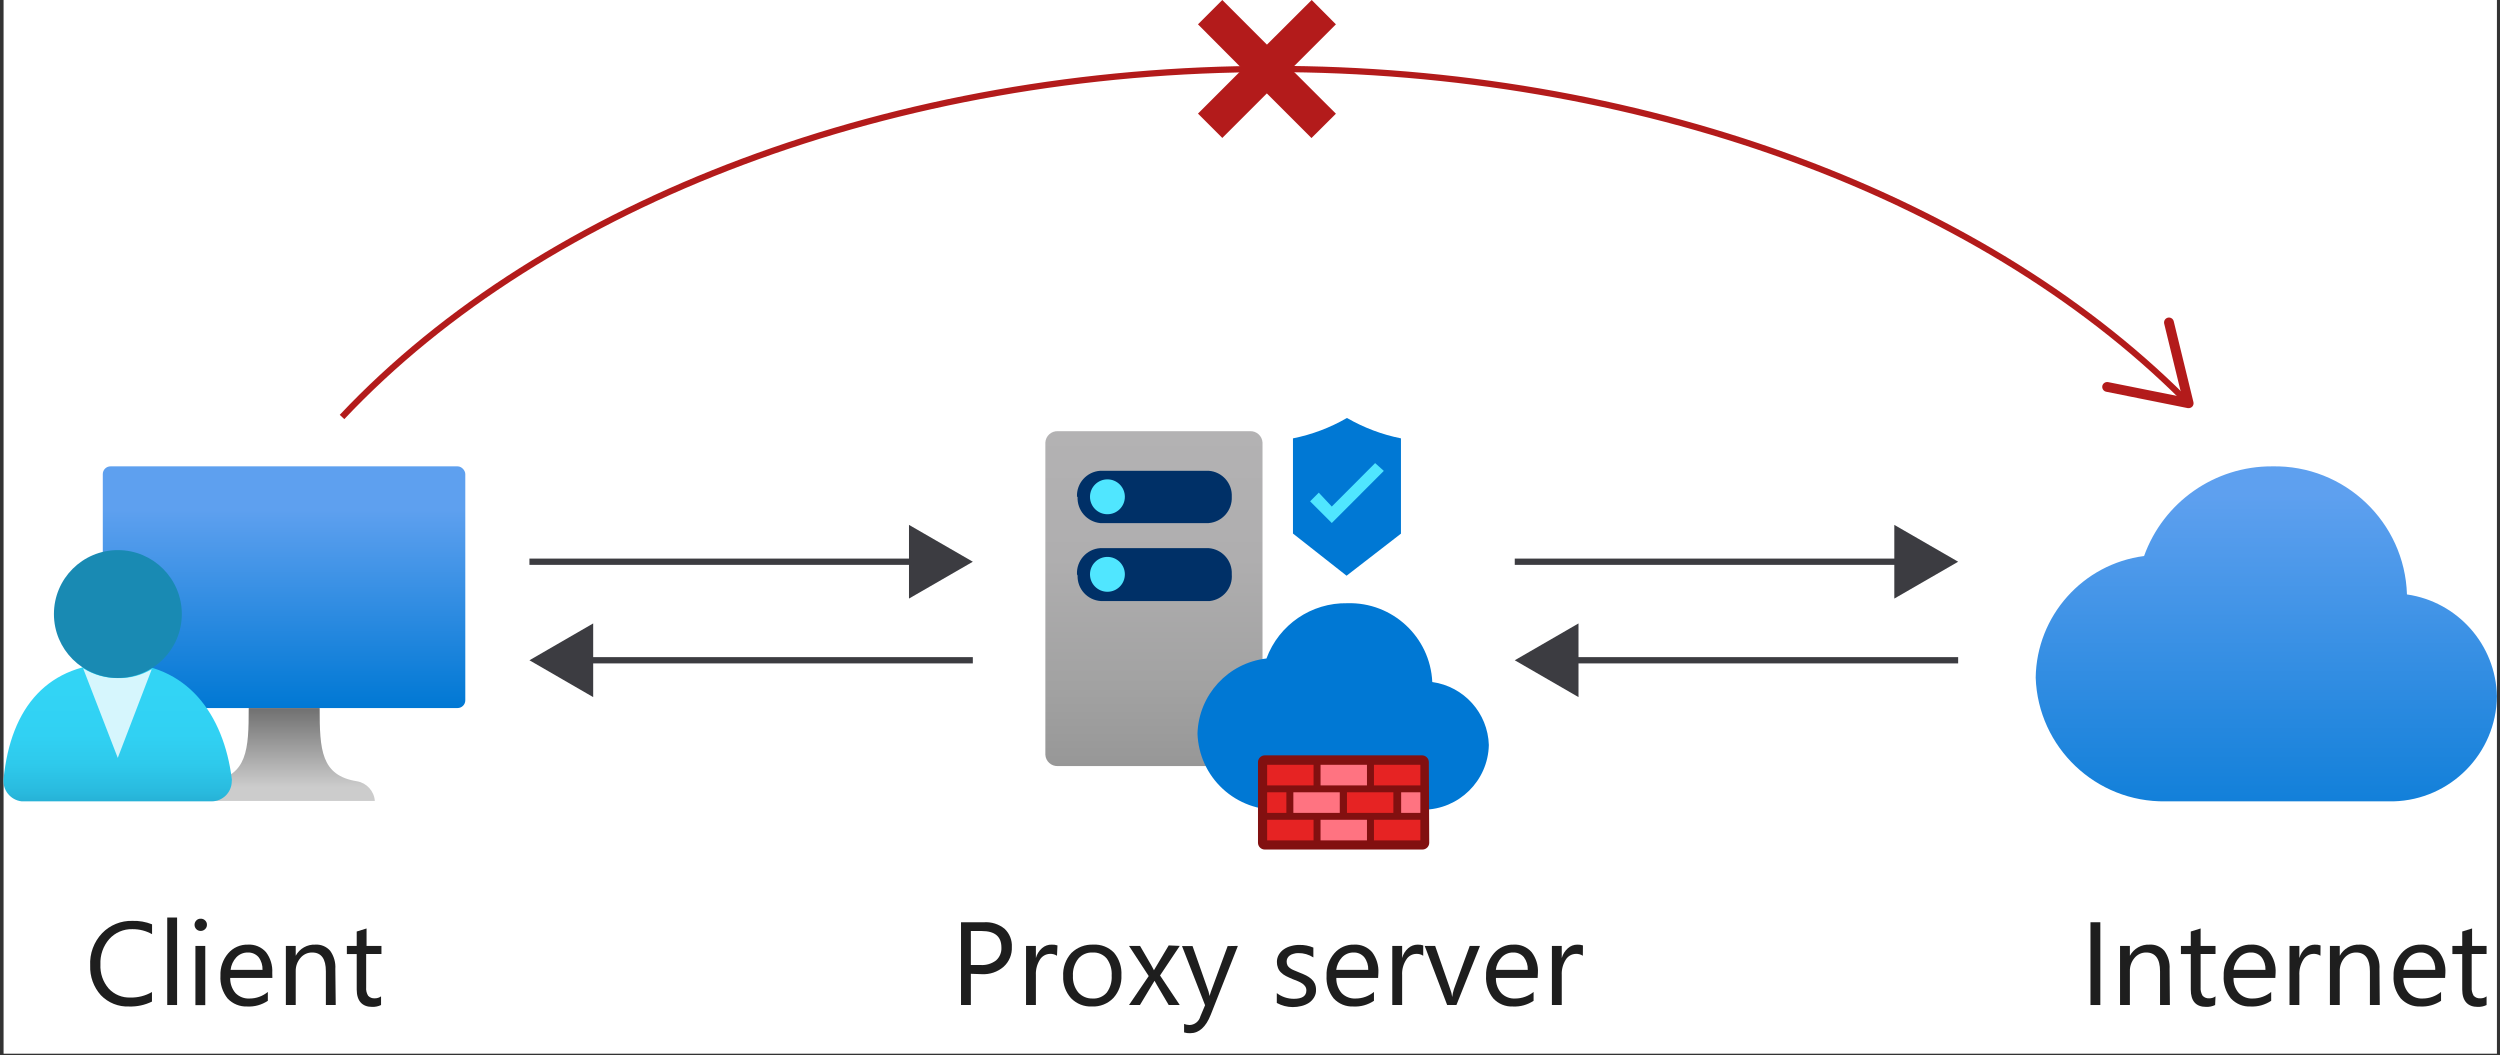 <?xml version="1.0" encoding="UTF-8"?>
<svg width="398px" height="168px" viewBox="0 0 398 168" version="1.1" xmlns="http://www.w3.org/2000/svg" xmlns:xlink="http://www.w3.org/1999/xlink">
    <rect x="0" y="0" width="398" height="168" fill="#333333" stroke="none"/>
    <!-- Generator: Sketch 51.2 (57519) - http://www.bohemiancoding.com/sketch -->
    <title>4-proxy-server</title>
    <desc>Created with Sketch.</desc>
    <defs>
        <linearGradient x1="50.011%" y1="-15.784%" x2="50.011%" y2="121.757%" id="linearGradient-1">
            <stop stop-color="#5EA0EF" offset="18%"></stop>
            <stop stop-color="#0078D4" offset="100%"></stop>
        </linearGradient>
        <linearGradient x1="50.014%" y1="100%" x2="50.014%" y2="-0.041%" id="linearGradient-2">
            <stop stop-color="#0078D4" offset="0%"></stop>
            <stop stop-color="#5EA0EF" offset="82%"></stop>
        </linearGradient>
        <linearGradient x1="50%" y1="100.318%" x2="50%" y2="0%" id="linearGradient-3">
            <stop stop-color="#CCCCCC" offset="15%"></stop>
            <stop stop-color="#707070" offset="100%"></stop>
        </linearGradient>
        <linearGradient x1="50.035%" y1="-12.251%" x2="50.035%" y2="124.715%" id="linearGradient-4">
            <stop stop-color="#32D4F5" offset="22%"></stop>
            <stop stop-color="#31D1F3" offset="47%"></stop>
            <stop stop-color="#2EC9EB" offset="63%"></stop>
            <stop stop-color="#29BADE" offset="77%"></stop>
            <stop stop-color="#22A5CB" offset="89%"></stop>
            <stop stop-color="#198AB3" offset="100%"></stop>
        </linearGradient>
        <linearGradient x1="45.609%" y1="3751.31%" x2="56.471%" y2="3616.872%" id="linearGradient-5">
            <stop stop-color="#32D4F5" offset="22%"></stop>
            <stop stop-color="#31D1F3" offset="47%"></stop>
            <stop stop-color="#2EC9EB" offset="63%"></stop>
            <stop stop-color="#29BADE" offset="77%"></stop>
            <stop stop-color="#22A5CB" offset="89%"></stop>
            <stop stop-color="#198AB3" offset="100%"></stop>
        </linearGradient>
        <linearGradient x1="49.909%" y1="-0.026%" x2="49.909%" y2="99.997%" id="linearGradient-6">
            <stop stop-color="#B3B2B3" offset="0%"></stop>
            <stop stop-color="#AFAEAF" offset="38%"></stop>
            <stop stop-color="#A2A2A2" offset="76%"></stop>
            <stop stop-color="#979797" offset="100%"></stop>
        </linearGradient>
        <linearGradient x1="50.017%" y1="2167.875%" x2="50.017%" y2="2267.825%" id="linearGradient-7">
            <stop stop-color="#0078D4" offset="0%"></stop>
            <stop stop-color="#5EA0EF" offset="82%"></stop>
        </linearGradient>
    </defs>
    <g id="Page-1" stroke="none" stroke-width="1" fill="none" fill-rule="evenodd">
        <g id="4-proxy-server" transform="translate(-1, 0)">
            <g id="Shapes">
                <rect id="Rectangle-path" fill="#FFFFFF" fill-rule="nonzero" x="1.569" y="0" width="396.941" height="167.749"></rect>
                <path d="M398.51,110.855 C398.349,102.672 392.288,95.808 384.188,94.635 C383.83,83.107 374.261,74.014 362.729,74.243 C353.594,74.199 345.422,79.918 342.337,88.518 C332.573,89.794 325.225,98.044 325.082,107.89 C325.466,118.999 334.675,127.754 345.788,127.576 L382.039,127.576 C391.13,127.333 398.404,119.948 398.51,110.855 Z" id="Shape" fill="url(#linearGradient-1)" fill-rule="nonzero"></path>
                <g id="Group" transform="translate(0, 73.725)" fill-rule="nonzero">
                    <g transform="translate(17.255, 0)">
                        <rect id="Rectangle-path" fill="url(#linearGradient-2)" x="0.11" y="0.518" width="57.71" height="38.478" rx="1.23"></rect>
                        <path d="M40.565,50.651 C34.839,49.741 34.635,45.616 34.635,38.996 L23.341,38.996 C23.341,45.616 23.122,49.741 17.412,50.651 C15.848,50.909 14.667,52.207 14.557,53.788 L43.42,53.788 C43.304,52.21 42.125,50.914 40.565,50.651 Z" id="Shape" fill="url(#linearGradient-3)"></path>
                    </g>
                    <g transform="translate(0, 12.549)">
                        <path d="M34.682,41.302 C35.538,41.302 36.358,40.961 36.962,40.355 C37.565,39.748 37.902,38.926 37.898,38.071 C37.929,37.947 37.929,37.818 37.898,37.694 C36.612,27.545 30.855,19.278 19.749,19.278 C8.643,19.278 2.714,26.275 1.569,37.725 C1.385,39.508 2.674,41.105 4.455,41.302 L34.682,41.302 Z" id="Shape" fill="url(#linearGradient-4)"></path>
                        <path d="M19.749,21.678 C17.796,21.698 15.879,21.153 14.227,20.11 L19.749,34.384 L25.161,20.267 C23.528,21.243 21.651,21.733 19.749,21.678 Z" id="Shape" fill="#FFFFFF" opacity="0.8"></path>
                        <circle id="Oval" fill="url(#linearGradient-5)" cx="19.765" cy="11.482" r="10.18"></circle>
                    </g>
                </g>
                <g id="Group" transform="translate(166.275, 65.882)" fill-rule="nonzero">
                    <g transform="translate(0, 1.569)">
                        <path d="M35.718,52.706 C35.659,53.751 34.771,54.554 33.725,54.51 L3.137,54.51 C2.092,54.554 1.204,53.751 1.145,52.706 L1.145,2.996 C1.204,1.951 2.092,1.148 3.137,1.192 L33.725,1.192 C34.771,1.148 35.659,1.951 35.718,2.996 L35.718,52.706 Z" id="Shape" fill="url(#linearGradient-6)"></path>
                        <path d="M6.18,23.984 C6.073,21.818 7.718,19.963 9.882,19.812 L27.137,19.812 C29.295,19.971 30.932,21.823 30.824,23.984 C30.998,26.119 29.439,28.004 27.31,28.235 L9.961,28.235 C7.839,28.093 6.211,26.298 6.275,24.173 L6.18,23.984 Z" id="Shape" fill="#003067"></path>
                        <path d="M6.18,11.639 C6.082,9.481 7.727,7.641 9.882,7.498 L27.137,7.498 C29.29,7.641 30.931,9.484 30.824,11.639 C30.924,13.8 29.294,15.652 27.137,15.827 L9.882,15.827 C7.757,15.613 6.172,13.773 6.275,11.639 L6.18,11.639 Z" id="Shape" fill="#003067"></path>
                        <circle id="Oval" fill="#50E6FF" cx="11.027" cy="11.639" r="2.776"></circle>
                        <circle id="Oval" fill="#50E6FF" cx="11.027" cy="23.984" r="2.776"></circle>
                    </g>
                    <g transform="translate(25.098, 29.804)">
                        <path d="M46.651,22.918 C46.493,17.829 42.69,13.595 37.647,12.894 C37.316,5.724 31.301,0.141 24.125,0.345 C18.397,0.238 13.229,3.77 11.247,9.145 C5.127,9.851 0.452,14.94 0.267,21.098 C0.377,24.444 1.819,27.607 4.273,29.884 C6.727,32.161 9.989,33.363 13.333,33.224 L36.188,33.224 C41.889,33.183 46.524,28.617 46.651,22.918 Z" id="Shape" fill="url(#linearGradient-7)"></path>
                        <path d="M37.098,25.631 C37.089,25.04 36.607,24.565 36.016,24.565 L10.98,24.565 C10.392,24.573 9.915,25.043 9.898,25.631 L9.898,38.51 C9.915,39.095 10.395,39.561 10.98,39.561 L36.078,39.561 C36.664,39.561 37.144,39.095 37.161,38.51 L37.098,25.631 Z" id="Shape" fill="#821010"></path>
                        <rect id="Rectangle-path" fill="#E62323" x="11.357" y="26.071" width="7.388" height="3.278"></rect>
                        <rect id="Rectangle-path" fill="#FF7381" x="19.859" y="26.071" width="7.388" height="3.278"></rect>
                        <rect id="Rectangle-path" fill="#E62323" x="28.361" y="26.071" width="7.388" height="3.278"></rect>
                        <rect id="Rectangle-path" fill="#E62323" x="11.357" y="30.447" width="3.059" height="3.278"></rect>
                        <rect id="Rectangle-path" fill="#FF7381" x="32.69" y="30.447" width="3.059" height="3.278"></rect>
                        <rect id="Rectangle-path" fill="#FF7381" x="15.529" y="30.447" width="7.388" height="3.278"></rect>
                        <rect id="Rectangle-path" fill="#E62323" x="24.063" y="30.447" width="7.388" height="3.278"></rect>
                        <rect id="Rectangle-path" fill="#E62323" x="11.357" y="34.824" width="7.388" height="3.278"></rect>
                        <rect id="Rectangle-path" fill="#FF7381" x="19.859" y="34.824" width="7.388" height="3.278"></rect>
                        <rect id="Rectangle-path" fill="#E62323" x="28.361" y="34.824" width="7.388" height="3.278"></rect>
                    </g>
                    <g transform="translate(39.216, 0)" id="Shape">
                        <path d="M9.914,0.675 C7.255,2.213 4.361,3.304 1.349,3.906 L1.349,19.059 L9.882,25.773 L18.541,19.075 L18.541,3.906 C15.53,3.302 12.637,2.21 9.976,0.675 L9.914,0.675 Z" fill="#0078D4"></path>
                        <polygon fill="#50E6FF" points="14.431 7.843 7.529 14.761 5.459 12.549 4.078 13.929 7.529 17.38 15.812 9.082"></polygon>
                    </g>
                </g>
                <g id="Group" transform="translate(84.706, 83.137)">
                    <path d="M0.58,6.29 L62.714,6.29" id="Shape" stroke="#3C3C41"></path>
                    <polygon id="Shape" fill="#3C3C41" fill-rule="nonzero" points="61.004 12.157 71.169 6.29 61.004 0.424"></polygon>
                </g>
                <g id="Group" transform="translate(84.706, 98.824)">
                    <path d="M9.02,6.29 L71.169,6.29" id="Shape" stroke="#3C3C41"></path>
                    <polygon id="Shape" fill="#3C3C41" fill-rule="nonzero" points="10.729 12.157 0.58 6.29 10.729 0.424"></polygon>
                </g>
                <g id="Group" transform="translate(241.569, 83.137)">
                    <path d="M0.58,6.29 L62.714,6.29" id="Shape" stroke="#3C3C41"></path>
                    <polygon id="Shape" fill="#3C3C41" fill-rule="nonzero" points="61.004 12.157 71.169 6.29 61.004 0.424"></polygon>
                </g>
                <g id="Group" transform="translate(241.569, 98.824)">
                    <path d="M9.02,6.29 L71.169,6.29" id="Shape" stroke="#3C3C41"></path>
                    <polygon id="Shape" fill="#3C3C41" fill-rule="nonzero" points="10.729 12.157 0.58 6.29 10.729 0.424"></polygon>
                </g>
                <g id="Group" transform="translate(54.902, 10.98)">
                    <path d="M0.549,55.404 C33.051,20.894 88.863,0 148.58,0 C206.51,0 260.816,19.639 293.71,52.408" id="Shape" stroke="#B31B1B"></path>
                    <path d="M280.784,50.463 C280.878,50.043 281.287,49.773 281.71,49.851 L293.475,52.204 L290.635,40.549 C290.536,40.125 290.794,39.7 291.216,39.592 C291.636,39.494 292.056,39.753 292.157,40.173 L295.294,53.035 C295.354,53.292 295.284,53.562 295.106,53.757 C294.917,53.947 294.649,54.034 294.384,53.992 L281.412,51.388 C281.262,51.366 281.124,51.294 281.02,51.184 C280.825,50.999 280.736,50.728 280.784,50.463 Z" id="Shape" fill="#B31B1B" fill-rule="nonzero"></path>
                </g>
                <polygon id="Shape" fill="#B31B1B" fill-rule="nonzero" points="213.678 3.875 209.82 0 202.698 7.106 195.592 0 191.718 3.875 198.808 10.996 191.718 18.086 195.592 21.961 202.682 14.871 209.788 21.976 213.678 18.102 206.557 10.996"></polygon>
            </g>
            <g id="Text" transform="translate(14.118, 145.882)" fill="#1E1E1E" fill-rule="nonzero">
                <g id="Group" transform="translate(318.431, 0)">
                    <polygon id="Shape" points="2.824 14.118 1.255 14.118 1.255 0.941 2.824 0.941"></polygon>
                    <path d="M13.898,14.118 L12.329,14.118 L12.329,8.753 C12.329,6.761 11.592,5.757 10.133,5.757 C9.412,5.745 8.725,6.063 8.267,6.62 C7.765,7.215 7.502,7.975 7.529,8.753 L7.529,14.118 L5.961,14.118 L5.961,4.706 L7.529,4.706 L7.529,6.275 C8.145,5.128 9.366,4.438 10.667,4.502 C11.562,4.445 12.433,4.811 13.02,5.49 C13.622,6.327 13.916,7.347 13.851,8.376 L13.898,14.118 Z" id="Shape"></path>
                    <path d="M21.098,14.118 C20.658,14.329 20.174,14.431 19.686,14.416 C18.039,14.416 17.224,13.49 17.224,11.655 L17.224,6.008 L15.655,6.008 L15.655,4.706 L17.224,4.706 L17.224,2.416 L18.792,1.929 L18.792,4.706 L21.161,4.706 L21.161,5.992 L18.792,5.992 L18.792,11.294 C18.754,11.765 18.864,12.237 19.106,12.643 C19.381,12.934 19.773,13.084 20.173,13.051 C20.527,13.056 20.874,12.945 21.161,12.737 L21.098,14.118 Z" id="Shape"></path>
                    <path d="M30.682,9.804 L24.031,9.804 C23.99,10.688 24.294,11.554 24.878,12.22 C25.459,12.819 26.273,13.134 27.106,13.082 C28.171,13.081 29.202,12.709 30.024,12.031 L30.024,13.443 C29.057,14.091 27.907,14.41 26.745,14.353 C25.56,14.411 24.411,13.939 23.608,13.067 C22.789,12.05 22.38,10.762 22.463,9.459 C22.412,8.151 22.861,6.872 23.718,5.882 C24.501,4.971 25.654,4.464 26.855,4.502 C27.939,4.439 28.992,4.879 29.71,5.694 C30.435,6.64 30.797,7.814 30.729,9.004 L30.682,9.804 Z M29.114,8.518 C29.146,7.791 28.924,7.075 28.486,6.494 C28.056,5.995 27.419,5.723 26.761,5.757 C26.079,5.75 25.425,6.029 24.957,6.525 C24.439,7.07 24.114,7.77 24.031,8.518 L29.114,8.518 Z" id="Shape"></path>
                    <path d="M37.867,6.275 C37.528,6.053 37.126,5.948 36.722,5.976 C36.08,6 35.492,6.341 35.153,6.886 C34.678,7.64 34.453,8.523 34.51,9.412 L34.51,14.118 L32.941,14.118 L32.941,4.706 L34.51,4.706 L34.51,6.635 C34.681,6.028 35.025,5.484 35.498,5.067 C35.904,4.705 36.429,4.504 36.973,4.502 C37.281,4.492 37.588,4.535 37.882,4.627 L37.867,6.275 Z" id="Shape"></path>
                    <path d="M47.31,14.118 L45.741,14.118 L45.741,8.753 C45.741,6.761 45.004,5.757 43.561,5.757 C42.835,5.745 42.143,6.062 41.678,6.62 C41.177,7.215 40.914,7.975 40.941,8.753 L40.941,14.118 L39.373,14.118 L39.373,4.706 L40.941,4.706 L40.941,6.275 C41.56,5.13 42.779,4.442 44.078,4.502 C44.979,4.445 45.854,4.811 46.447,5.49 C47.044,6.329 47.333,7.349 47.263,8.376 L47.31,14.118 Z" id="Shape"></path>
                    <path d="M57.71,9.804 L51.075,9.804 C51.033,10.688 51.337,11.554 51.922,12.22 C52.499,12.815 53.306,13.129 54.133,13.082 C55.203,13.083 56.24,12.711 57.067,12.031 L57.067,13.443 C56.1,14.091 54.95,14.41 53.788,14.353 C52.603,14.411 51.454,13.939 50.651,13.067 C49.832,12.05 49.423,10.762 49.506,9.459 C49.455,8.151 49.904,6.872 50.761,5.882 C51.541,4.967 52.696,4.459 53.898,4.502 C54.982,4.439 56.035,4.879 56.753,5.694 C57.473,6.642 57.829,7.816 57.757,9.004 L57.71,9.804 Z M56.141,8.518 C56.173,7.791 55.951,7.075 55.514,6.494 C55.08,5.999 54.446,5.728 53.788,5.757 C53.102,5.754 52.445,6.031 51.969,6.525 C51.461,7.076 51.142,7.774 51.059,8.518 L56.141,8.518 Z" id="Shape"></path>
                    <path d="M64.314,14.118 C63.874,14.329 63.39,14.431 62.902,14.416 C61.333,14.416 60.439,13.49 60.439,11.655 L60.439,6.008 L58.871,6.008 L58.871,4.706 L60.439,4.706 L60.439,2.416 L62.008,1.929 L62.008,4.706 L64.314,4.706 L64.314,5.992 L61.945,5.992 L61.945,11.294 C61.907,11.765 62.017,12.237 62.259,12.643 C62.534,12.934 62.926,13.084 63.325,13.051 C63.681,13.061 64.029,12.951 64.314,12.737 L64.314,14.118 Z" id="Shape"></path>
                </g>
                <g id="Group">
                    <path d="M11.075,13.569 C9.944,14.125 8.694,14.394 7.435,14.353 C5.745,14.427 4.105,13.77 2.933,12.549 C1.781,11.259 1.173,9.572 1.239,7.843 C1.137,5.935 1.824,4.069 3.137,2.682 C4.396,1.382 6.144,0.67 7.953,0.722 C9.026,0.684 10.094,0.871 11.09,1.271 L11.09,2.839 C10.132,2.303 9.051,2.027 7.953,2.039 C6.559,2.002 5.219,2.575 4.282,3.608 C3.306,4.723 2.799,6.174 2.871,7.655 C2.797,9.058 3.269,10.435 4.188,11.498 C5.074,12.456 6.335,12.978 7.639,12.925 C8.844,12.956 10.033,12.652 11.075,12.047 L11.075,13.569 Z" id="Shape"></path>
                    <polygon id="Shape" points="15.075 14.118 13.506 14.118 13.506 0.188 15.075 0.188"></polygon>
                    <path d="M18.824,2.322 C18.572,2.325 18.33,2.229 18.149,2.055 C17.959,1.869 17.852,1.615 17.852,1.349 C17.852,1.083 17.959,0.829 18.149,0.643 C18.326,0.463 18.571,0.366 18.824,0.376 C19.086,0.363 19.342,0.46 19.529,0.643 C19.728,0.823 19.837,1.081 19.827,1.349 C19.832,1.611 19.724,1.863 19.529,2.039 C19.343,2.227 19.088,2.329 18.824,2.322 Z M19.561,14.133 L17.992,14.133 L17.992,4.706 L19.561,4.706 L19.561,14.133 Z" id="Shape"></path>
                    <path d="M30.243,9.804 L23.529,9.804 C23.503,10.686 23.804,11.547 24.376,12.22 C24.961,12.814 25.772,13.128 26.604,13.082 C27.67,13.086 28.703,12.714 29.522,12.031 L29.522,13.443 C28.557,14.095 27.406,14.415 26.243,14.353 C25.06,14.404 23.913,13.934 23.106,13.067 C22.298,12.044 21.895,10.76 21.976,9.459 C21.92,8.153 22.363,6.874 23.216,5.882 C24,4.973 25.153,4.466 26.353,4.502 C27.442,4.436 28.501,4.876 29.224,5.694 C29.943,6.642 30.3,7.816 30.227,9.004 L30.243,9.804 Z M28.675,8.518 C28.706,7.791 28.485,7.075 28.047,6.494 C27.614,5.999 26.979,5.728 26.322,5.757 C25.635,5.75 24.976,6.028 24.502,6.525 C23.994,7.076 23.675,7.774 23.592,8.518 L28.675,8.518 Z" id="Shape"></path>
                    <path d="M40.329,14.118 L38.761,14.118 L38.761,8.753 C38.761,6.761 38.039,5.757 36.58,5.757 C35.859,5.745 35.172,6.063 34.714,6.62 C34.206,7.212 33.938,7.973 33.961,8.753 L33.961,14.118 L32.392,14.118 L32.392,4.706 L33.961,4.706 L33.961,6.275 C34.577,5.128 35.798,4.438 37.098,4.502 C37.994,4.445 38.864,4.811 39.451,5.49 C40.048,6.329 40.337,7.349 40.267,8.376 L40.329,14.118 Z" id="Shape"></path>
                    <path d="M47.545,14.118 C47.105,14.329 46.621,14.431 46.133,14.416 C44.565,14.416 43.671,13.49 43.671,11.655 L43.671,6.008 L42.102,6.008 L42.102,4.706 L43.671,4.706 L43.671,2.416 L45.239,1.929 L45.239,4.706 L47.608,4.706 L47.608,5.992 L45.176,5.992 L45.176,11.294 C45.13,11.766 45.241,12.24 45.49,12.643 C45.764,12.936 46.157,13.087 46.557,13.051 C46.911,13.056 47.258,12.945 47.545,12.737 L47.545,14.118 Z" id="Shape"></path>
                </g>
                <g id="Group" transform="translate(139.608, 0)">
                    <path d="M1.835,9.145 L1.835,14.118 L0.267,14.118 L0.267,0.941 L3.922,0.941 C5.106,0.86 6.277,1.23 7.2,1.976 C7.995,2.726 8.419,3.788 8.361,4.878 C8.414,6.066 7.937,7.215 7.059,8.016 C6.097,8.851 4.848,9.279 3.576,9.208 L1.835,9.145 Z M1.835,2.337 L1.835,7.749 L3.404,7.749 C4.282,7.806 5.151,7.544 5.851,7.012 C6.432,6.492 6.744,5.735 6.698,4.957 C6.698,3.216 5.663,2.337 3.561,2.337 L1.835,2.337 Z" id="Shape"></path>
                    <path d="M15.545,6.275 C15.206,6.053 14.804,5.948 14.4,5.976 C13.758,6 13.17,6.341 12.831,6.886 C12.366,7.626 12.142,8.492 12.188,9.365 L12.188,14.118 L10.62,14.118 L10.62,4.706 L12.188,4.706 L12.188,6.635 C12.348,6.027 12.687,5.48 13.161,5.067 C13.592,4.684 14.153,4.482 14.729,4.502 C15.033,4.491 15.335,4.534 15.624,4.627 L15.545,6.275 Z" id="Shape"></path>
                    <path d="M21.114,14.353 C19.867,14.412 18.656,13.932 17.788,13.035 C16.926,12.08 16.475,10.823 16.533,9.537 C16.452,8.178 16.922,6.844 17.835,5.835 C18.767,4.926 20.033,4.444 21.333,4.502 C22.566,4.432 23.768,4.901 24.627,5.788 C25.46,6.794 25.88,8.077 25.804,9.38 C25.871,10.703 25.415,12 24.533,12.988 C23.644,13.915 22.397,14.412 21.114,14.353 Z M21.224,5.757 C20.349,5.715 19.503,6.08 18.933,6.745 C18.33,7.522 18.029,8.492 18.086,9.475 C18.033,10.427 18.335,11.366 18.933,12.11 C19.515,12.758 20.354,13.114 21.224,13.082 C22.077,13.135 22.906,12.787 23.467,12.141 C24.038,11.363 24.316,10.407 24.251,9.443 C24.318,8.469 24.04,7.503 23.467,6.714 C22.908,6.064 22.079,5.71 21.224,5.757 Z" id="Shape"></path>
                    <path d="M35.09,4.706 L31.953,9.412 L35.09,14.118 L33.333,14.118 L31.482,10.98 C31.373,10.792 31.231,10.557 31.075,10.259 L30.635,10.98 L28.753,14.118 L27.012,14.118 L30.149,9.506 L27.012,4.706 L28.769,4.706 L30.588,7.843 C30.729,8.078 30.855,8.329 30.98,8.58 L33.333,4.627 L35.09,4.706 Z" id="Shape"></path>
                    <path d="M44.345,4.706 L40.016,15.686 C39.247,17.631 38.149,18.604 36.753,18.604 C36.424,18.618 36.095,18.576 35.78,18.478 L35.78,17.129 C36.062,17.235 36.358,17.293 36.659,17.302 C37.467,17.274 38.162,16.719 38.369,15.937 L39.122,14.149 L35.451,4.737 L37.129,4.737 L39.671,11.969 C39.671,12.063 39.765,12.298 39.859,12.69 C39.859,12.549 39.953,12.314 40.047,12 L42.714,4.737 L44.345,4.706 Z" id="Shape"></path>
                    <path d="M50.541,13.788 L50.541,12.22 C51.321,12.813 52.275,13.133 53.255,13.129 C54.573,13.129 55.247,12.69 55.247,11.796 C55.252,11.575 55.192,11.356 55.075,11.169 C54.951,10.982 54.791,10.822 54.604,10.698 C54.392,10.556 54.166,10.435 53.929,10.337 L53.098,10.008 C52.675,9.835 52.314,9.663 52,9.506 C51.704,9.356 51.434,9.16 51.2,8.925 C50.989,8.725 50.828,8.478 50.729,8.204 C50.611,7.904 50.552,7.585 50.557,7.263 C50.553,6.849 50.661,6.443 50.871,6.086 C51.074,5.75 51.346,5.461 51.671,5.239 C52.023,4.998 52.416,4.823 52.831,4.722 C53.265,4.601 53.714,4.542 54.165,4.549 C54.918,4.536 55.666,4.68 56.361,4.973 L56.361,6.541 C55.647,6.079 54.811,5.838 53.961,5.851 C53.705,5.844 53.451,5.882 53.208,5.961 C52.994,6.011 52.792,6.101 52.612,6.227 C52.455,6.337 52.326,6.482 52.235,6.651 C52.152,6.816 52.108,6.999 52.11,7.184 C52.105,7.395 52.148,7.604 52.235,7.796 C52.331,7.971 52.465,8.121 52.627,8.235 C52.82,8.379 53.031,8.495 53.255,8.58 L54.086,8.925 C54.51,9.082 54.886,9.255 55.216,9.412 C55.523,9.566 55.808,9.762 56.063,9.992 C56.289,10.193 56.471,10.439 56.596,10.714 C56.727,11.026 56.792,11.363 56.784,11.702 C56.802,12.127 56.693,12.547 56.471,12.91 C56.267,13.255 55.988,13.55 55.655,13.773 C55.288,14.005 54.885,14.175 54.463,14.275 C54.006,14.389 53.537,14.447 53.067,14.447 C52.183,14.439 51.316,14.213 50.541,13.788 Z" id="Shape"></path>
                    <path d="M66.667,9.804 L60.016,9.804 C59.989,10.686 60.291,11.547 60.863,12.22 C61.447,12.814 62.258,13.128 63.09,13.082 C64.156,13.086 65.189,12.714 66.008,12.031 L66.008,13.443 C65.043,14.095 63.892,14.415 62.729,14.353 C61.545,14.408 60.397,13.938 59.592,13.067 C58.784,12.044 58.382,10.76 58.463,9.459 C58.406,8.153 58.849,6.874 59.702,5.882 C60.486,4.973 61.639,4.466 62.839,4.502 C63.929,4.436 64.987,4.876 65.71,5.694 C66.424,6.645 66.779,7.817 66.714,9.004 L66.667,9.804 Z M65.098,8.518 C65.125,7.789 64.898,7.073 64.455,6.494 C64.028,5.999 63.398,5.728 62.745,5.757 C62.058,5.75 61.399,6.028 60.925,6.525 C60.413,7.074 60.089,7.772 60,8.518 L65.098,8.518 Z" id="Shape"></path>
                    <path d="M73.851,6.275 C73.517,6.054 73.121,5.949 72.722,5.976 C72.077,5.991 71.486,6.335 71.153,6.886 C70.675,7.621 70.444,8.489 70.494,9.365 L70.494,14.118 L68.925,14.118 L68.925,4.706 L70.494,4.706 L70.494,6.635 C70.654,6.027 70.993,5.48 71.467,5.067 C71.879,4.705 72.408,4.504 72.957,4.502 C73.26,4.491 73.563,4.534 73.851,4.627 L73.851,6.275 Z" id="Shape"></path>
                    <path d="M82.886,4.706 L79.137,14.118 L77.663,14.118 L74.086,4.706 L75.749,4.706 L78.133,11.545 C78.3,11.963 78.411,12.4 78.463,12.847 C78.517,12.416 78.611,11.99 78.745,11.576 L81.255,4.706 L82.886,4.706 Z" id="Shape"></path>
                    <path d="M92.063,9.804 L85.427,9.804 C85.386,10.688 85.69,11.554 86.275,12.22 C86.855,12.819 87.669,13.134 88.502,13.082 C89.567,13.081 90.598,12.709 91.42,12.031 L91.42,13.443 C90.453,14.091 89.303,14.41 88.141,14.353 C86.956,14.411 85.807,13.939 85.004,13.067 C84.185,12.05 83.776,10.762 83.859,9.459 C83.808,8.151 84.257,6.872 85.114,5.882 C85.897,4.971 87.05,4.464 88.251,4.502 C89.335,4.439 90.388,4.879 91.106,5.694 C91.826,6.642 92.182,7.816 92.11,9.004 L92.063,9.804 Z M90.494,8.518 C90.526,7.791 90.304,7.075 89.867,6.494 C89.436,5.995 88.799,5.723 88.141,5.757 C87.459,5.75 86.805,6.029 86.337,6.525 C85.819,7.07 85.494,7.77 85.412,8.518 L90.494,8.518 Z" id="Shape"></path>
                    <path d="M99.263,6.275 C98.924,6.053 98.522,5.948 98.118,5.976 C97.476,6 96.888,6.341 96.549,6.886 C96.084,7.626 95.859,8.492 95.906,9.365 L95.906,14.118 L94.337,14.118 L94.337,4.706 L95.906,4.706 L95.906,6.635 C96.078,6.028 96.421,5.484 96.894,5.067 C97.3,4.705 97.825,4.504 98.369,4.502 C98.677,4.492 98.984,4.535 99.278,4.627 L99.263,6.275 Z" id="Shape"></path>
                </g>
            </g>
        </g>
    </g>
</svg>